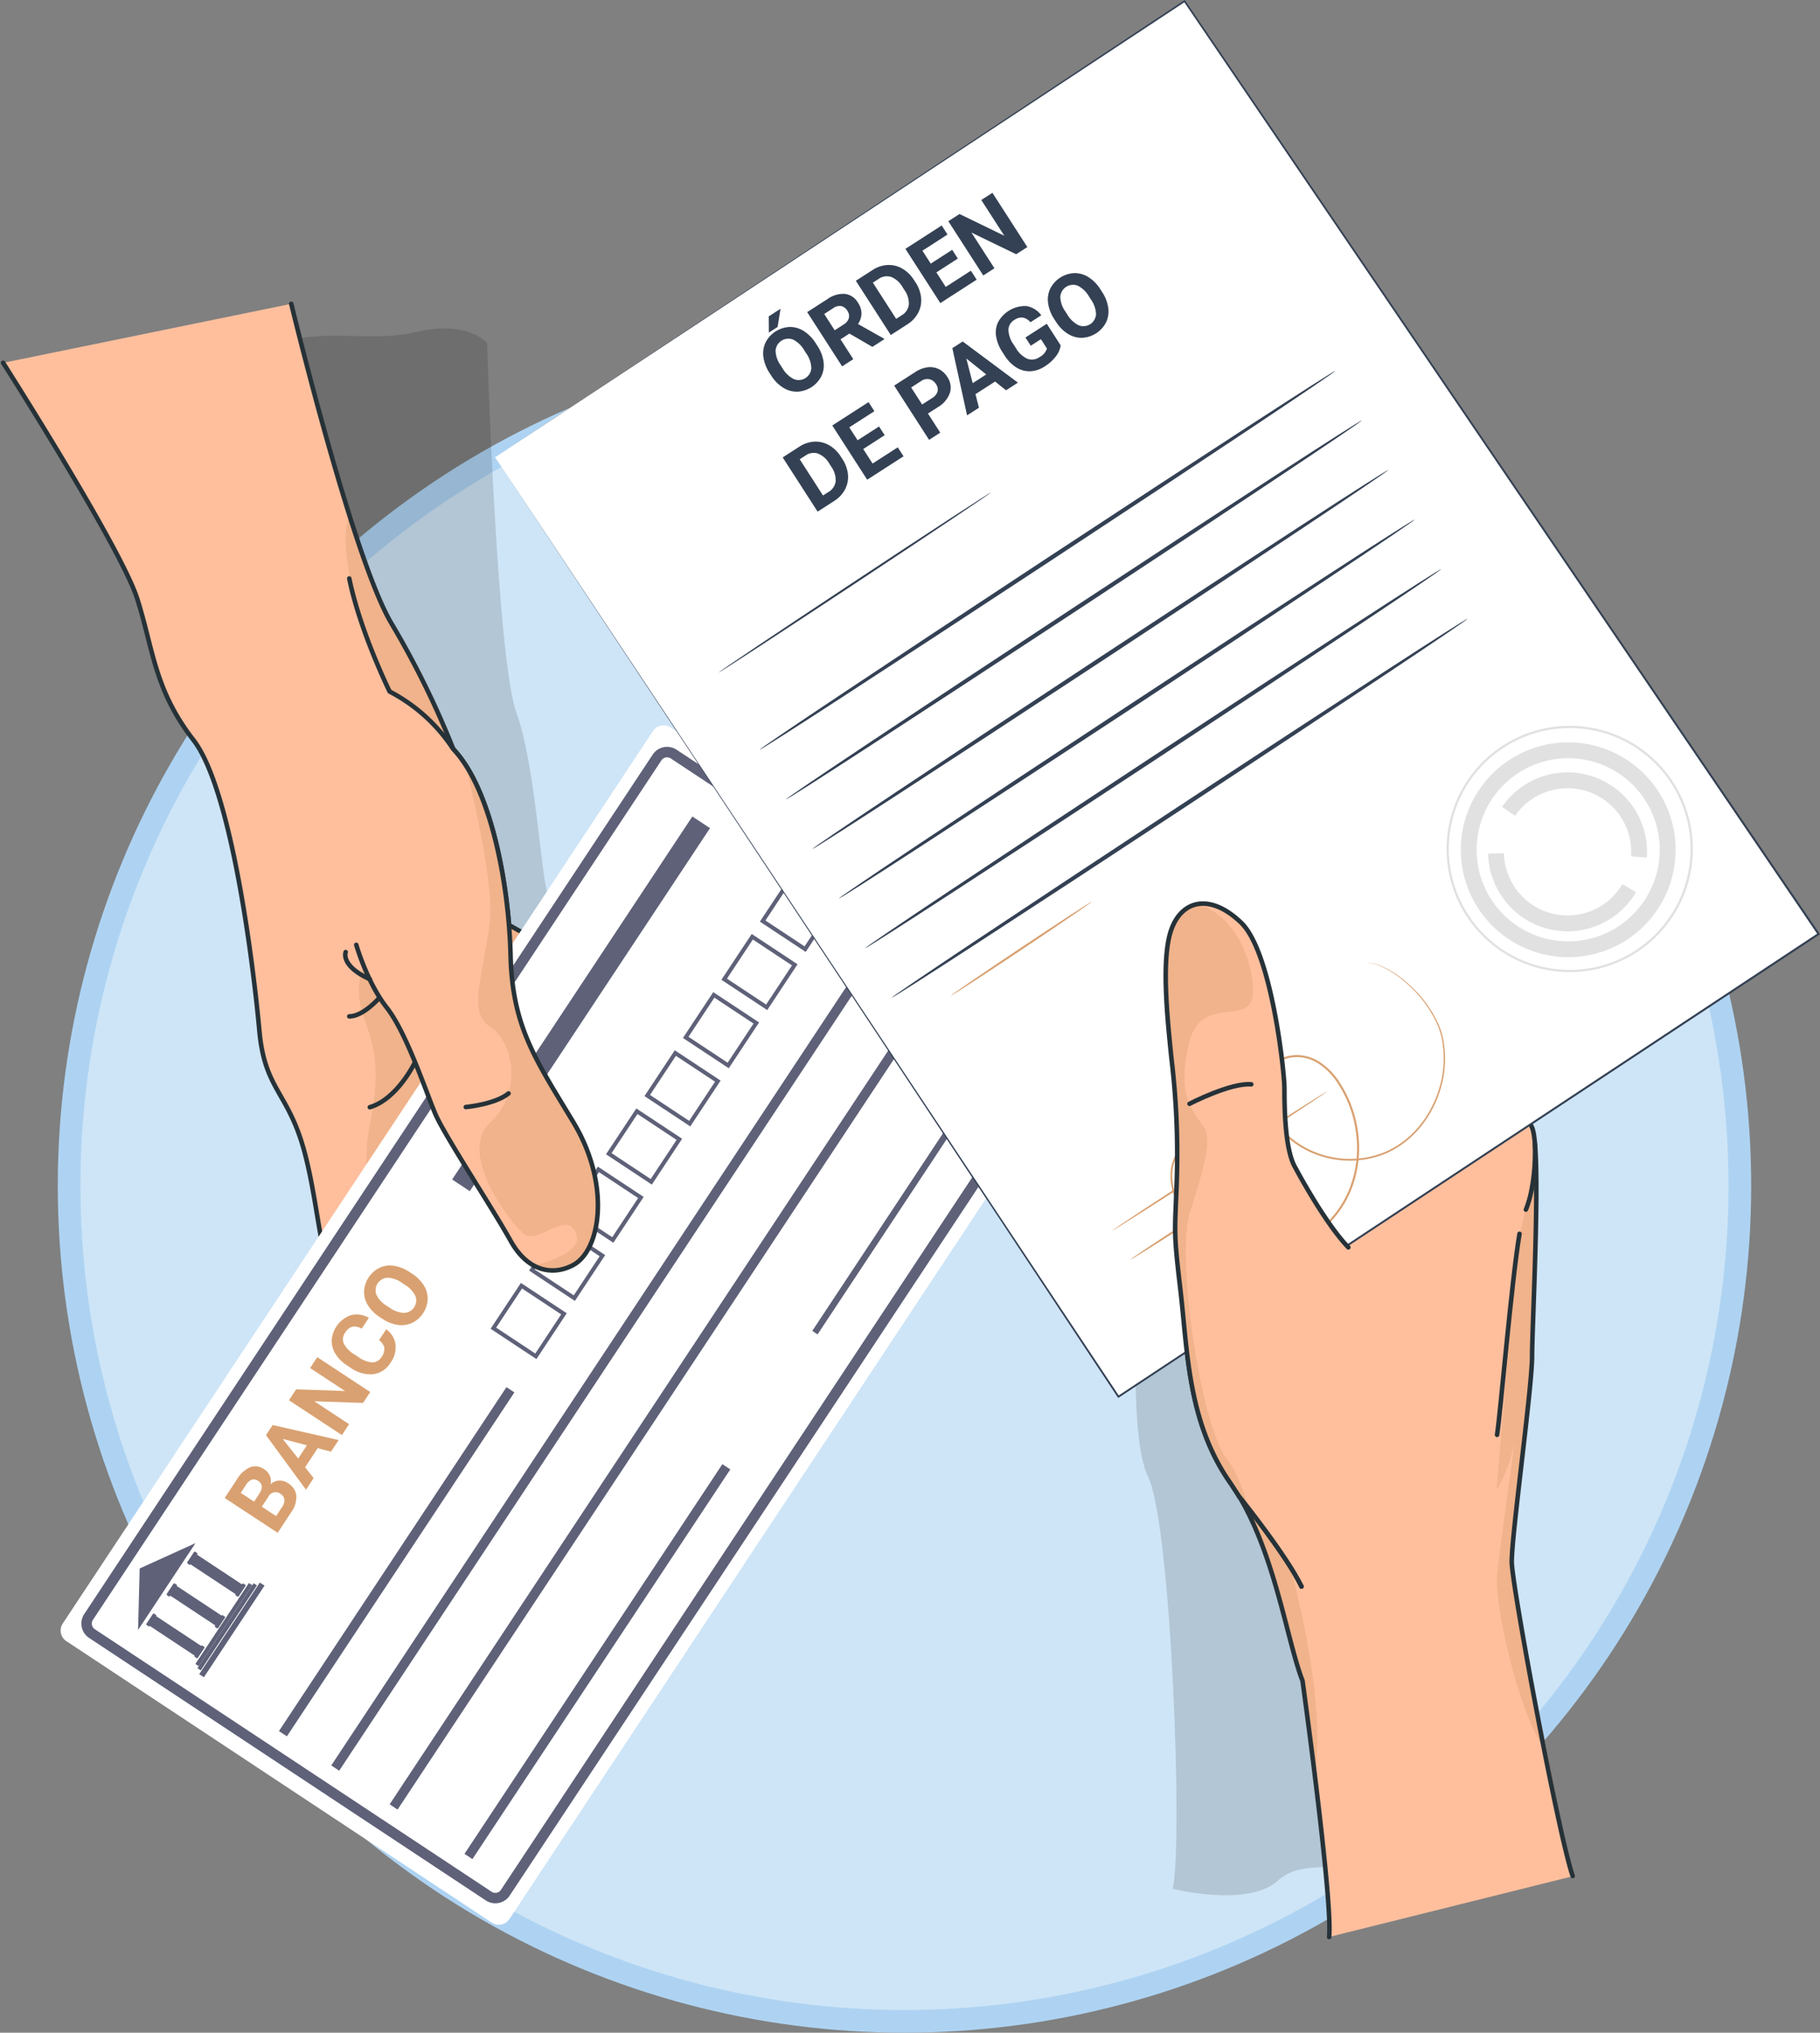 <svg xmlns="http://www.w3.org/2000/svg" width="401.235" height="448.034" viewBox="0 0 401.235 448.034">
  <rect x="0" y="0" width="401.235" height="448.034" fill="#808080" stroke="none"/>
  <g id="Grupo_66538" data-name="Grupo 66538" transform="translate(-804.309 -6814)">
    <g id="Grupo_54115" data-name="Grupo 54115" transform="translate(-51.231 5830.375)">
      <circle id="Elipse_3979" data-name="Elipse 3979" cx="184.164" cy="184.164" r="184.164" transform="translate(870.777 1060.83)" fill="#cee5f7" stroke="#aed3f2" stroke-miterlimit="10" stroke-width="5"/>
      <g id="freepik--hand-1--inject-2">
        <path id="Trazado_99991" data-name="Trazado 99991" d="M1001.041,1207.871s-22.94-25.26-24.52-26.81-2.77-28.49-7.13-40.35-6.47-81.5-6.47-81.5-4.15-5.14-15.85-2.37-23.17-2.38-36.22,5.14,12.26,115.08,12.26,115.08l25.69,81.87Z" fill="rgba(0,0,0,0.7)" opacity="0.2" style="isolation: isolate"/>
        <path id="Trazado_99992" data-name="Trazado 99992" d="M1016.8,1208.061s-10.28,65.67-21,74.37c-6.19,5-15.84,7.3-24.4,7-6.2-.22-11.84-1.78-15.16-4.61-7.91-6.73-19-10.29-24.52-14.64s-5.54-19.78-9.1-32.84-8.71-13.45-9.89-26.5-5.94-53-14.54-64.09-8.8-19.78-12.36-31.06-29.6-52.09-29.6-52.09l63.48-13s6.24,25.83,12.92,46.9c3.17,10,6.44,18.94,9.18,23.52a196.734,196.734,0,0,1,13.63,27.69c7.18,7.52,11.11,24.18,12.3,38.77h0l17,9.48C997.811,1200.531,1016.8,1208.061,1016.8,1208.061Z" fill="#ffbf9d"/>
        <path id="Trazado_99993" data-name="Trazado 99993" d="M1016.8,1208.061s-10.28,65.67-21,74.37c-6.19,5-15.84,7.3-24.4,7-20.3-5-25.76-16.32-28.51-19.06-3.66-3.65-8.47-25.89-5.83-38.83s.74-17.73-1.44-24.05c-4.83-14,9.9-21.54,11.42-26.84s1-34.94-5.63-44.58c-3.52-5.13-12.59-31.57-8.77-38.55,3.17,10,6.44,18.94,9.18,23.52a196.746,196.746,0,0,1,13.63,27.69c7.18,7.52,11.11,24.18,12.3,38.77h0l17,9.48C997.811,1200.531,1016.8,1208.061,1016.8,1208.061Z" fill="#d9a171" opacity="0.4" style="isolation: isolate"/>
        <path id="Trazado_99994" data-name="Trazado 99994" d="M939.281,1203.441s-3.58,4.21-6.74,4.21" fill="none" stroke="#263238" stroke-linecap="round" stroke-linejoin="round" stroke-width="1"/>
        <path id="Trazado_99995" data-name="Trazado 99995" d="M947.071,1217.671s-3.85,8.18-10,10" fill="none" stroke="#263238" stroke-linecap="round" stroke-linejoin="round" stroke-width="1"/>
        <path id="Trazado_99996" data-name="Trazado 99996" d="M940.231,1265.611s8.71-3.76,10.09-10.09" fill="none" stroke="#263238" stroke-linecap="round" stroke-linejoin="round" stroke-width="1"/>
        <path id="Trazado_99997" data-name="Trazado 99997" d="M984.761,1196.971s-2.18,2.77-2.18,5" fill="none" stroke="#263238" stroke-linecap="round" stroke-linejoin="round" stroke-width="1"/>
        <path id="Trazado_99998" data-name="Trazado 99998" d="M919.751,1050.6s13.58,56.17,22.1,70.46a196.752,196.752,0,0,1,13.63,27.69c7.18,7.52,11.11,24.19,12.3,38.78h0l17,9.48c13.05,3.56,32,11.08,32,11.08s-10.28,65.67-21,74.37-31.55,9.06-39.55,2.34-19-10.29-24.52-14.64-5.54-19.78-9.1-32.84-8.71-13.45-9.89-26.5-5.94-53-14.54-64.09-8.8-19.78-12.36-31.06-29.59-52.07-29.59-52.07" fill="none" stroke="#263238" stroke-linecap="round" stroke-linejoin="round" stroke-width="1"/>
        <g id="Grupo_54077" data-name="Grupo 54077">
          <path id="Trazado_99999" data-name="Trazado 99999" d="M1097.183,1206.031a2.8,2.8,0,0,1,.79,3.875L967.841,1406.615a2.8,2.8,0,0,1-3.877.789l-93.806-62.057a2.8,2.8,0,0,1-.788-3.875L999.5,1144.763a2.8,2.8,0,0,1,3.875-.79Z" fill="#fff"/>
          <rect id="Rectángulo_5140" data-name="Rectángulo 5140" width="73.413" height="1.398" transform="translate(1034.613 1276.973) rotate(-56.513)" fill="#5e6178"/>
          <rect id="Rectángulo_5141" data-name="Rectángulo 5141" width="95.936" height="4.665" transform="matrix(0.552, -0.834, 0.834, 0.552, 955.218, 1243.599)" fill="#5e6178"/>
          <rect id="Rectángulo_5142" data-name="Rectángulo 5142" width="90.892" height="2.098" transform="translate(917.038 1365.178) rotate(-56.513)" fill="#5e6178"/>
          <path id="Trazado_100000" data-name="Trazado 100000" d="M980.479,1273.082l-6.681,10.1-10.1-6.681,6.681-10.1Zm-6.93,8.876,5.707-8.627-8.627-5.708-5.708,8.628Z" fill="#5e6178"/>
          <path id="Trazado_100001" data-name="Trazado 100001" d="M988.96,1260.262l-6.681,10.1-10.1-6.681,6.681-10.1Zm-6.93,8.877,5.707-8.628-8.628-5.707-5.707,8.627Z" fill="#5e6178"/>
          <path id="Trazado_100002" data-name="Trazado 100002" d="M997.441,1247.443l-6.681,10.1-10.1-6.681,6.68-10.1Zm-6.931,8.876,5.708-8.628-8.628-5.707-5.707,8.628Z" fill="#5e6178"/>
          <path id="Trazado_100003" data-name="Trazado 100003" d="M1005.921,1234.623l-6.68,10.1-10.1-6.681,6.68-10.1Zm-6.93,8.876,5.708-8.627-8.628-5.708-5.707,8.628Z" fill="#5e6178"/>
          <path id="Trazado_100004" data-name="Trazado 100004" d="M1014.4,1221.8l-6.681,10.1-10.1-6.681,6.681-10.1Zm-6.93,8.876,5.708-8.628-8.628-5.707-5.708,8.628Z" fill="#5e6178"/>
          <path id="Trazado_100005" data-name="Trazado 100005" d="M1022.883,1208.984l-6.681,10.1-10.1-6.681,6.681-10.1Zm-6.93,8.877,5.708-8.629-8.628-5.708-5.708,8.629Z" fill="#5e6178"/>
          <path id="Trazado_100006" data-name="Trazado 100006" d="M1031.364,1196.164l-6.681,10.1-10.1-6.681,6.681-10.1Zm-6.93,8.877,5.707-8.628-8.628-5.707-5.707,8.627Z" fill="#5e6178"/>
          <path id="Trazado_100007" data-name="Trazado 100007" d="M1039.844,1183.345l-6.68,10.1-10.1-6.681,6.68-10.1Zm-6.93,8.876,5.709-8.628-8.628-5.708-5.708,8.629Z" fill="#5e6178"/>
          <rect id="Rectángulo_5143" data-name="Rectángulo 5143" width="215.328" height="2.097" transform="translate(941.439 1381.321) rotate(-56.513)" fill="#5e6178"/>
          <rect id="Rectángulo_5144" data-name="Rectángulo 5144" width="102.984" height="2.097" transform="matrix(0.552, -0.834, 0.834, 0.552, 957.941, 1392.237)" fill="#5e6178"/>
          <path id="Trazado_100008" data-name="Trazado 100008" d="M1093.23,1212,967.908,1401.433a3.8,3.8,0,0,1-5.265,1.072l-87.459-57.858a3.8,3.8,0,0,1-1.072-5.265l125.322-189.437a3.8,3.8,0,0,1,5.264-1.073l87.46,57.858A3.8,3.8,0,0,1,1093.23,1212Zm-217.2,128.658a1.5,1.5,0,0,0,.421,2.071l87.46,57.858a1.5,1.5,0,0,0,2.071-.421l125.323-189.438a1.5,1.5,0,0,0-.423-2.072l-87.459-57.858a1.5,1.5,0,0,0-2.071.422Z" fill="#5e6178"/>
          <g id="Grupo_54075" data-name="Grupo 54075">
            <g id="Grupo_54074" data-name="Grupo 54074">
              <path id="Trazado_100009" data-name="Trazado 100009" d="M898.434,1348.573c-.081.123-.023.195.1.277l.336.222c.123.081.2.095.277-.028l.725-1.1.725-1.095c.081-.123.047-.2-.076-.277l-.336-.222c-.123-.082-.22-.1-.3.027l-.014.021-9.92-6.558.014-.021c.081-.123.1-.162-.026-.243l-.336-.222c-.123-.082-.27-.13-.351-.007l-.725,1.1-.725,1.1c-.082.123.027.229.15.31l.336.222c.123.082.145.063.227-.06l.021-.032,9.92,6.558Z" fill="#5e6178"/>
              <path id="Trazado_100010" data-name="Trazado 100010" d="M902.967,1341.93a.246.246,0,0,0,.048.356l.335.222c.124.081.249.017.33-.106l.725-1.1.725-1.1c.081-.123.054-.206-.069-.287l-.336-.222c-.123-.082-.227-.086-.308.037l-.007.011-9.92-6.558.007-.011c.081-.123.1-.172-.019-.253l-.336-.222c-.123-.082-.277-.12-.359,0l-.724,1.095-.725,1.1a.3.3,0,0,0,.1.389l.336.223c.123.081.2-.017.279-.14l.028-.042,9.92,6.558Z" fill="#5e6178"/>
              <path id="Trazado_100011" data-name="Trazado 100011" d="M907.484,1334.957a.234.234,0,0,0,.055.345l.336.222c.123.082.241.028.322-.1l.725-1.1.725-1.1a.186.186,0,0,0-.062-.3l-.336-.223a.2.2,0,0,0-.315.048l-.059.09-9.92-6.558.059-.09c.081-.123.111-.182-.012-.264l-.336-.222c-.123-.081-.284-.109-.365.015l-.725,1.1-.725,1.095a.287.287,0,0,0,.1.379l.336.222c.123.082.191-.006.272-.129l-.024.037,9.92,6.558Z" fill="#5e6178"/>
              <path id="Trazado_100012" data-name="Trazado 100012" d="M898.64,1323.75l-12.3,5.584-.006,0-.358,13.557,6.33-9.569Z" fill="#5e6178"/>
              <rect id="Rectángulo_5145" data-name="Rectángulo 5145" width="21.388" height="0.884" transform="translate(898.614 1350.38) rotate(-56.513)" fill="#5e6178"/>
              <rect id="Rectángulo_5146" data-name="Rectángulo 5146" width="22.449" height="0.884" transform="matrix(0.552, -0.834, 0.834, 0.552, 899.058, 1351.31)" fill="#5e6178"/>
              <rect id="Rectángulo_5147" data-name="Rectángulo 5147" width="24.216" height="1.237" transform="matrix(0.552, -0.834, 0.834, 0.552, 899.456, 1352.633)" fill="#5e6178"/>
            </g>
          </g>
          <rect id="Rectángulo_5148" data-name="Rectángulo 5148" width="215.285" height="2.098" transform="translate(928.569 1372.754) rotate(-56.513)" fill="#5e6178"/>
          <g id="Grupo_54076" data-name="Grupo 54076">
            <path id="Trazado_100013" data-name="Trazado 100013" d="M916.756,1321.477l-11.678-7.68,2.69-4.091a6.433,6.433,0,0,1,2.934-2.689,3.332,3.332,0,0,1,3.109.471,3.159,3.159,0,0,1,1.222,1.435,3.048,3.048,0,0,1,.151,1.857,2.953,2.953,0,0,1,1.838-.819,3.209,3.209,0,0,1,2.008.579,3.689,3.689,0,0,1,1.844,2.752,5.8,5.8,0,0,1-1.132,3.645Zm-5.2-6.869,1.171-1.78q1.165-1.842-.255-2.776a1.6,1.6,0,0,0-1.446-.29,2.9,2.9,0,0,0-1.306,1.226l-1.108,1.685Zm1.7,1.118,3.153,2.073,1.355-2.061a2.379,2.379,0,0,0,.468-1.594,1.662,1.662,0,0,0-.8-1.213,1.755,1.755,0,0,0-2.72.59Z" fill="#d9a171"/>
            <path id="Trazado_100014" data-name="Trazado 100014" d="M925.579,1302.818l-2.774,4.219,1.879,2.384L923,1311.98l-8.82-12.027,1.466-2.23,14.554,3.308-1.683,2.559Zm-4.3,2.287,1.92-2.919-5.337-1.407Z" fill="#d9a171"/>
            <path id="Trazado_100015" data-name="Trazado 100015" d="M937.163,1290.443l-1.583,2.407-10.764-.369,7.684,5.053-1.582,2.406-11.679-7.679,1.583-2.407,10.785.371-7.7-5.063,1.577-2.4Z" fill="#d9a171"/>
            <path id="Trazado_100016" data-name="Trazado 100016" d="M940.683,1276.616a4.946,4.946,0,0,1,2.053,3.343,5.855,5.855,0,0,1-1.093,4.021,5.263,5.263,0,0,1-3.836,2.539,7.422,7.422,0,0,1-5-1.443l-.714-.469a8.372,8.372,0,0,1-2.577-2.545,5.319,5.319,0,0,1-.854-2.991,6.342,6.342,0,0,1,4.224-5.558,5.311,5.311,0,0,1,3.978.571l-1.582,2.406a2.922,2.922,0,0,0-2.054-.449,2.791,2.791,0,0,0-1.593,1.314,2.444,2.444,0,0,0-.322,2.367,5.78,5.78,0,0,0,2.271,2.373l.883.58a6.189,6.189,0,0,0,3.144,1.246,2.4,2.4,0,0,0,2.064-1.234,2.849,2.849,0,0,0,.585-2,2.756,2.756,0,0,0-1.162-1.666Z" fill="#d9a171"/>
            <path id="Trazado_100017" data-name="Trazado 100017" d="M946.346,1264.335a8.456,8.456,0,0,1,2.623,2.6,5.5,5.5,0,0,1,.858,3.063,6.172,6.172,0,0,1-3.407,5.2,5.552,5.552,0,0,1-3.154.454,8.2,8.2,0,0,1-3.4-1.326l-.578-.38a8.386,8.386,0,0,1-2.627-2.618,5.533,5.533,0,0,1-.858-3.08,6.161,6.161,0,0,1,3.412-5.19,5.534,5.534,0,0,1,3.168-.432,8.366,8.366,0,0,1,3.437,1.369Zm-2.133,2.09a5.894,5.894,0,0,0-3.224-1.178,2.781,2.781,0,0,0-2.475,3.738,5.811,5.811,0,0,0,2.325,2.483l.57.374a5.948,5.948,0,0,0,3.208,1.168,2.757,2.757,0,0,0,2.5-3.73,5.914,5.914,0,0,0-2.339-2.48Z" fill="#d9a171"/>
          </g>
        </g>
        <path id="Trazado_100018" data-name="Trazado 100018" d="M981.991,1262.431a9.373,9.373,0,0,1-8.54.13,12.254,12.254,0,0,1-5.31-5.46c-3.95-7.12-14.64-23.34-16.61-28s-6.33-17.84-10.68-23.37-6.73-13.85-6.73-13.85l-1.58-80.7c2.37,11.67,8.9,24.92,8.9,24.92a37.351,37.351,0,0,1,14,12.66,23.284,23.284,0,0,1,2.73,3.53c6.46,10,9.59,28,9.93,42,.4,15.83,5.54,23,13.85,36.79S987.391,1259.361,981.991,1262.431Z" fill="#ffbf9d"/>
        <path id="Trazado_100019" data-name="Trazado 100019" d="M981.991,1262.431a9.594,9.594,0,0,1-8.54.13c4.54-1.24,10.5-3.57,9.13-7-2.15-5.48-8.44,2.65-11.6,0s-14.64-17.85-7.35-24.54,5-17.91,0-21.07-1.75-10.69-.17-22.54c1-7.17-2.43-23.41-5.25-35.13,6.46,10,9.59,28,9.93,42,.4,15.83,5.54,23,13.85,36.79S987.391,1259.551,981.991,1262.431Z" fill="#d9a171" opacity="0.4" style="isolation: isolate"/>
        <path id="Trazado_100020" data-name="Trazado 100020" d="M932.541,1111.131c2.37,11.67,8.9,24.92,8.9,24.92a37.351,37.351,0,0,1,14,12.66c8.31,8.7,12.27,29.67,12.66,45.49s5.54,23,13.85,36.79,6,28.17,0,31.44c-4.18,2.29-9.89,1.79-13.85-5.33s-14.64-23.34-16.61-28-6.33-17.84-10.68-23.37-6.73-13.85-6.73-13.85" fill="none" stroke="#263238" stroke-linecap="round" stroke-linejoin="round" stroke-width="1"/>
        <path id="Trazado_100021" data-name="Trazado 100021" d="M958.231,1227.631s6.46-.58,9.42-3" fill="none" stroke="#263238" stroke-linecap="round" stroke-linejoin="round" stroke-width="1"/>
        <path id="Trazado_100022" data-name="Trazado 100022" d="M931.751,1193.471s-1.26,3,5.34,6" fill="none" stroke="#263238" stroke-linecap="round" stroke-linejoin="round" stroke-width="1"/>
      </g>
      <g id="freepik--hand-2--inject-2">
        <path id="Trazado_100023" data-name="Trazado 100023" d="M1107.053,1255.576s-3.56,43.08,1.59,53.53,7.73,81.85,5.42,90.831c0,0,16.58,4.179,23.14-1.761s16.65-.22,33.27-6,4.63-134.07,4.63-134.07l.51-46.669-27.41-24.421Z" fill="rgba(0,0,0,0.7)" opacity="0.2" style="isolation: isolate"/>
        <path id="Trazado_100024" data-name="Trazado 100024" d="M1148.523,1410.567c.23-2.11-3.09-32.38-3.15-35.67-.16-9-2.71-20.81-2.71-20.81-3.56-9.1-6.33-30.07-15.83-43.52s-9.49-29.271-11.07-42.7-1.19-12.269-.79-24.19a175.575,175.575,0,0,0-1.19-26.81c-.79-7.92-2.37-21.85,0-28.34s8.57-8,15.36-1.5,9.56,33.15,9.56,36.44,0,13.571,2.38,17.53c0,0,13.45-6.88,13.45-8.78s-.4-18.69,1.58-19.589l-7.91-25.6,15-5.33a39.055,39.055,0,0,1,7.24,8.7,46.986,46.986,0,0,1,4.23,8.49c6.33,16.79,16.5,28.5,18.6,33.33s0,43.19,0,50.32-4.6,40-4.48,45.53c.09,4,2.79,18.88,5.48,30.29,1,4.4,7.07,36.28,8,38.81Z" fill="#ffbf9d"/>
        <path id="Trazado_100025" data-name="Trazado 100025" d="M1160.363,1210.937c-.1,2.149,2.47,19.29,2.47,19.29,1.78,4.269-7.94,18.829-7.94,18.829-2.1,1.18-3,8.5-3,8.5-6.58-1.459-21.65-16.609-21.65-16.609s-1.78,6.21-3.78,21.579,10.68,51.881,16.08,77.09,2.83,35.25,2.83,35.25c-.16-9-2.71-20.81-2.71-20.81-3.56-9.1-6.33-30.07-15.83-43.519s-9.49-29.241-11.07-42.671-1.19-12.269-.79-24.19a175.575,175.575,0,0,0-1.19-26.81c-.79-7.92-2.37-21.85,0-28.34s8.57-8,15.36-1.5,9.56,33.15,9.56,36.44,0,13.571,2.38,17.53c0,0,13.45-6.88,13.45-8.78s-.4-18.69,1.58-19.589l-7.91-25.6,15-5.33a39.055,39.055,0,0,1,7.24,8.7C1165.593,1200.1,1160.463,1209.6,1160.363,1210.937Z" fill="#d9a171" opacity="0.4" style="isolation: isolate"/>
        <path id="Trazado_100026" data-name="Trazado 100026" d="M1185.583,1330.716c.66-6,2.63-20.26,3.88-29.16-1.53,6.951-4,10.47-4,10.47s4.26-51,4.68-54.11,4.72-17.09,3.14-25.75c2.1,4.82,0,43.19,0,50.32s-4.6,40-4.48,45.53c.09,4,4.38,29.49,7.07,40.9C1190.093,1360.516,1184.923,1336.746,1185.583,1330.716Z" fill="#d9a171" opacity="0.4" style="isolation: isolate"/>
        <path id="Trazado_100027" data-name="Trazado 100027" d="M1202.253,1397.116c-3.16-9.1-13.31-63.6-13.43-69.1s4.48-38.41,4.48-45.53,2.1-45.5,0-50.32-12.27-16.54-18.6-33.33a43.668,43.668,0,0,0-11.47-17.19l-15,5.33,7.91,25.6c-2,.9-1.58,17.69-1.58,19.59s-13.45,8.78-13.45,8.78c-2.38-4-2.38-14.24-2.38-17.53s-2.77-29.95-9.56-36.44-13-5-15.36,1.5-.79,20.42,0,28.34a175.466,175.466,0,0,1,1.19,26.84c-.4,11.92-.8,10.74.79,24.19s1.58,29.27,11.07,42.72,12.27,34.42,15.83,43.52c0,0,6.72,48.57,5.86,56.48" fill="none" stroke="#263238" stroke-linecap="round" stroke-linejoin="round" stroke-width="1"/>
        <path id="Trazado_100028" data-name="Trazado 100028" d="M1141.083,1240.946s2.37,11.07,7.71,16.61" fill="none" stroke="#263238" stroke-linecap="round" stroke-linejoin="round" stroke-width="1"/>
        <path id="Trazado_100029" data-name="Trazado 100029" d="M1142.523,1246s10,3.06,14.18,3.25" fill="none" stroke="#263238" stroke-linecap="round" stroke-linejoin="round" stroke-width="1"/>
        <path id="Trazado_100030" data-name="Trazado 100030" d="M1154.533,1232.166s7.12-3.29,11.67-1.31" fill="none" stroke="#263238" stroke-linecap="round" stroke-linejoin="round" stroke-width="1"/>
        <path id="Trazado_100031" data-name="Trazado 100031" d="M1156.113,1212.576s5.54-.51,6.72-3.28" fill="none" stroke="#263238" stroke-linecap="round" stroke-linejoin="round" stroke-width="1"/>
        <path id="Trazado_100032" data-name="Trazado 100032" d="M1128.663,1313.386s10.64,13.21,13.8,19.93" fill="none" stroke="#263238" stroke-linecap="round" stroke-linejoin="round" stroke-width="1"/>
        <path id="Trazado_100033" data-name="Trazado 100033" d="M1190.533,1255.576c-1.78,10.49-4.16,39.17-4.95,44.31" fill="none" stroke="#263238" stroke-linecap="round" stroke-linejoin="round" stroke-width="1"/>
        <path id="Trazado_100034" data-name="Trazado 100034" d="M1193.933,1235.8c.3,9.5-2,14.44-2,14.44" fill="none" stroke="#263238" stroke-linecap="round" stroke-linejoin="round" stroke-width="1"/>
        <g id="Grupo_54114" data-name="Grupo 54114">
          <g id="Grupo_54081" data-name="Grupo 54081">
            <g id="Grupo_54078" data-name="Grupo 54078">
              <path id="Trazado_100035" data-name="Trazado 100035" d="M964.681,1084.413l137.432,207.066,154.347-101.993L1116.685,983.88Z" fill="#fff"/>
            </g>
            <g id="Grupo_54080" data-name="Grupo 54080">
              <g id="Grupo_54079" data-name="Grupo 54079">
                <path id="Trazado_100036" data-name="Trazado 100036" d="M964.681,1084.413l151.9-100.687.152-.1.1.151,139.809,205.583.129.19-.191.127-1.094.722L1102.226,1291.65l-.171.113-.113-.171L964.681,1084.413c1,1.507,56.134,84.424,137.6,206.953l-.284-.058,153.241-101.288,1.094-.722-.063.316-139.739-205.63.254.05Z" fill="#344154"/>
              </g>
            </g>
          </g>
          <g id="Grupo_54090" data-name="Grupo 54090">
            <g id="Grupo_54083" data-name="Grupo 54083">
              <g id="Grupo_54082" data-name="Grupo 54082">
                <path id="Trazado_100037" data-name="Trazado 100037" d="M1177.614,1183.475a27.148,27.148,0,1,1,36.7,11.263A27.179,27.179,0,0,1,1177.614,1183.475Zm47.526-25.207a26.649,26.649,0,1,0-11.056,36.029A26.678,26.678,0,0,0,1225.14,1158.268Z" fill="#e1e1e1"/>
              </g>
            </g>
            <g id="Grupo_54085" data-name="Grupo 54085">
              <g id="Grupo_54084" data-name="Grupo 54084">
                <path id="Trazado_100038" data-name="Trazado 100038" d="M1180.349,1182.024a23.677,23.677,0,1,1,32.012,9.823A23.7,23.7,0,0,1,1180.349,1182.024Zm38.749-20.552a20.185,20.185,0,1,0-8.374,27.29A20.208,20.208,0,0,0,1219.1,1161.472Z" fill="#e1e1e1"/>
              </g>
            </g>
            <g id="Grupo_54087" data-name="Grupo 54087">
              <g id="Grupo_54086" data-name="Grupo 54086">
                <path id="Trazado_100039" data-name="Trazado 100039" d="M1185.653,1179.589a17.346,17.346,0,0,1-2.041-7.813l3.492-.076a13.874,13.874,0,0,0,1.635,6.252,14.026,14.026,0,0,0,24.47.554l3.01,1.771a17.519,17.519,0,0,1-30.566-.688Z" fill="#e1e1e1"/>
              </g>
            </g>
            <g id="Grupo_54089" data-name="Grupo 54089">
              <g id="Grupo_54088" data-name="Grupo 54088">
                <path id="Trazado_100040" data-name="Trazado 100040" d="M1186.68,1161.472a17.52,17.52,0,0,1,31.921,11.166l-3.484-.253a14.028,14.028,0,0,0-25.555-8.94Z" fill="#e1e1e1"/>
              </g>
            </g>
          </g>
          <g id="Grupo_54092" data-name="Grupo 54092">
            <g id="Grupo_54091" data-name="Grupo 54091">
              <path id="Trazado_100041" data-name="Trazado 100041" d="M1074,1092.169c.069.105-13.323,9.08-29.907,20.044s-30.091,19.772-30.16,19.667,13.32-9.077,29.91-20.045S1073.928,1092.065,1074,1092.169Z" fill="#344154"/>
            </g>
          </g>
          <g id="Grupo_54094" data-name="Grupo 54094">
            <g id="Grupo_54093" data-name="Grupo 54093">
              <path id="Trazado_100042" data-name="Trazado 100042" d="M1149.927,1065.371c.143.214-28.158,19.084-63.2,42.141s-63.584,41.583-63.727,41.368,28.152-19.081,63.21-42.146S1149.784,1065.156,1149.927,1065.371Z" fill="#344154"/>
            </g>
          </g>
          <g id="Grupo_54096" data-name="Grupo 54096">
            <g id="Grupo_54095" data-name="Grupo 54095">
              <path id="Trazado_100043" data-name="Trazado 100043" d="M1155.755,1076.3c.143.214-28.158,19.084-63.2,42.141s-63.583,41.583-63.726,41.368,28.152-19.081,63.209-42.146S1155.613,1076.083,1155.755,1076.3Z" fill="#344154"/>
            </g>
          </g>
          <g id="Grupo_54098" data-name="Grupo 54098">
            <g id="Grupo_54097" data-name="Grupo 54097">
              <path id="Trazado_100044" data-name="Trazado 100044" d="M1161.584,1087.225c.143.214-28.158,19.084-63.2,42.141s-63.584,41.583-63.727,41.368,28.152-19.081,63.21-42.146S1161.441,1087.01,1161.584,1087.225Z" fill="#344154"/>
            </g>
          </g>
          <g id="Grupo_54100" data-name="Grupo 54100">
            <g id="Grupo_54099" data-name="Grupo 54099">
              <path id="Trazado_100045" data-name="Trazado 100045" d="M1167.412,1098.152c.143.214-28.158,19.084-63.2,42.141s-63.583,41.583-63.726,41.368,28.152-19.08,63.209-42.145S1167.27,1097.937,1167.412,1098.152Z" fill="#344154"/>
            </g>
          </g>
          <g id="Grupo_54102" data-name="Grupo 54102">
            <g id="Grupo_54101" data-name="Grupo 54101">
              <path id="Trazado_100046" data-name="Trazado 100046" d="M1173.241,1109.079c.143.214-28.158,19.084-63.2,42.141s-63.584,41.583-63.727,41.368,28.152-19.08,63.21-42.145S1173.1,1108.864,1173.241,1109.079Z" fill="#344154"/>
            </g>
          </g>
          <g id="Grupo_54104" data-name="Grupo 54104">
            <g id="Grupo_54103" data-name="Grupo 54103">
              <path id="Trazado_100047" data-name="Trazado 100047" d="M1179.069,1120.006c.143.214-28.158,19.084-63.2,42.141s-63.583,41.583-63.726,41.368,28.152-19.08,63.209-42.145S1178.927,1119.791,1179.069,1120.006Z" fill="#344154"/>
            </g>
          </g>
          <g id="Grupo_54106" data-name="Grupo 54106">
            <g id="Grupo_54105" data-name="Grupo 54105">
              <path id="Trazado_100048" data-name="Trazado 100048" d="M1148.183,1224.144c.069.1-10.5,7.07-23.6,15.555s-23.783,15.282-23.851,15.177,10.5-7.069,23.6-15.557S1148.115,1224.039,1148.183,1224.144Z" fill="#d9a171"/>
            </g>
          </g>
          <g id="Grupo_54108" data-name="Grupo 54108">
            <g id="Grupo_54107" data-name="Grupo 54107">
              <path id="Trazado_100049" data-name="Trazado 100049" d="M1131.355,1244.028c.068.105-5.84,4.052-13.194,8.815s-13.374,8.54-13.442,8.435,5.839-4.051,13.2-8.816S1131.287,1243.923,1131.355,1244.028Z" fill="#d9a171"/>
            </g>
          </g>
          <g id="Grupo_54110" data-name="Grupo 54110">
            <g id="Grupo_54109" data-name="Grupo 54109">
              <path id="Trazado_100050" data-name="Trazado 100050" d="M1096.257,1182.349c.069.1-6.837,4.832-15.424,10.56s-15.607,10.288-15.676,10.184,6.835-4.832,15.425-10.561S1096.187,1182.245,1096.257,1182.349Z" fill="#d9a171"/>
            </g>
          </g>
          <g id="Grupo_54112" data-name="Grupo 54112">
            <g id="Grupo_54111" data-name="Grupo 54111">
              <path id="Trazado_100051" data-name="Trazado 100051" d="M1156.883,1195.918s.053-.013.161-.028a2.182,2.182,0,0,1,.486-.024,6.284,6.284,0,0,1,1.859.4,20.815,20.815,0,0,1,6.2,3.845,26.405,26.405,0,0,1,7.019,9.128,17.13,17.13,0,0,1,1.085,3.344,23.077,23.077,0,0,1-.777,11.734,24.114,24.114,0,0,1-4.284,7.816,20.445,20.445,0,0,1-7.7,5.8,20.9,20.9,0,0,1-20.381-2.668,17.077,17.077,0,0,1-3.937-4.166,13,13,0,0,1-2.209-5.434,9.383,9.383,0,0,1,.775-5.933,6.738,6.738,0,0,1,2.045-2.318,6.918,6.918,0,0,1,2.9-1.137,9.136,9.136,0,0,1,6.074,1.247,14.657,14.657,0,0,1,4.509,4.43,26.344,26.344,0,0,1,4.321,12.049,24.912,24.912,0,0,1-1.928,12.645,22.969,22.969,0,0,1-7.981,9.509,21.6,21.6,0,0,1-11.337,3.866,20.194,20.194,0,0,1-11.1-2.936,19.591,19.591,0,0,1-7.475-7.97,14.3,14.3,0,0,1-1.549-5.058,10.29,10.29,0,0,1,.659-5.085,6.148,6.148,0,0,1,3.506-3.453,7.071,7.071,0,0,1,4.762.085,8.861,8.861,0,0,1,3.764,2.621,11.49,11.49,0,0,1,2.06,3.876,22.776,22.776,0,0,1,.793,8.064,36.019,36.019,0,0,1-1.116,7.146,39.353,39.353,0,0,1-2.076,5.94,39.971,39.971,0,0,1-2.507,4.656,33.9,33.9,0,0,1-4.509,5.748c-1.167,1.2-1.845,1.758-1.845,1.758s.147-.164.451-.465.776-.729,1.328-1.356a35.182,35.182,0,0,0,4.425-5.778,40.283,40.283,0,0,0,2.46-4.651,39.462,39.462,0,0,0,2.028-5.915,35.908,35.908,0,0,0,1.073-7.1,22.54,22.54,0,0,0-.81-7.952,11.171,11.171,0,0,0-2.012-3.759,8.53,8.53,0,0,0-3.624-2.506,6.717,6.717,0,0,0-4.518-.075,5.787,5.787,0,0,0-3.288,3.26,9.926,9.926,0,0,0-.618,4.9,13.886,13.886,0,0,0,1.519,4.92,19.2,19.2,0,0,0,7.334,7.79,19.788,19.788,0,0,0,10.865,2.861,21.164,21.164,0,0,0,11.1-3.8,22.539,22.539,0,0,0,7.821-9.326,24.471,24.471,0,0,0,1.888-12.415,25.9,25.9,0,0,0-4.242-11.841,14.239,14.239,0,0,0-4.365-4.3,8.7,8.7,0,0,0-5.777-1.193,6.476,6.476,0,0,0-2.721,1.061,6.3,6.3,0,0,0-1.91,2.162,8.95,8.95,0,0,0-.734,5.657,12.553,12.553,0,0,0,2.134,5.265,16.652,16.652,0,0,0,3.838,4.072,20.523,20.523,0,0,0,19.981,2.654,20.1,20.1,0,0,0,7.577-5.683,23.8,23.8,0,0,0,4.248-7.692,22.879,22.879,0,0,0,.817-11.579,16.98,16.98,0,0,0-1.052-3.3,26.411,26.411,0,0,0-6.9-9.1,21.185,21.185,0,0,0-6.113-3.892,6.577,6.577,0,0,0-1.83-.44C1157.1,1195.877,1156.885,1195.941,1156.883,1195.918Z" fill="#d9a171"/>
            </g>
          </g>
          <g id="Grupo_54113" data-name="Grupo 54113">
            <path id="Trazado_100052" data-name="Trazado 100052" d="M1035.724,1059.824a8.578,8.578,0,0,1,1.369,3.5,5.586,5.586,0,0,1-.464,3.2,6.274,6.274,0,0,1-5.311,3.431,5.64,5.64,0,0,1-3.12-.877,8.342,8.342,0,0,1-2.613-2.632l-.38-.591a8.539,8.539,0,0,1-1.365-3.518,5.637,5.637,0,0,1,.471-3.219,6.265,6.265,0,0,1,5.312-3.421,5.646,5.646,0,0,1,3.125.9,8.514,8.514,0,0,1,2.632,2.69Zm-2.845,1.065a5.983,5.983,0,0,0-2.513-2.423,2.829,2.829,0,0,0-3.842,2.456,5.909,5.909,0,0,0,1.14,3.268l.375.583a6.057,6.057,0,0,0,2.5,2.407,2.8,2.8,0,0,0,3.866-2.438,6.024,6.024,0,0,0-1.153-3.27Zm-7.855-7.544,2.587-1.666-.636,4.01-1.929,1.243Z" fill="#344154"/>
            <path id="Trazado_100053" data-name="Trazado 100053" d="M1042.8,1057.151l-1.962,1.264,2.818,4.376-2.463,1.587-7.7-11.955,4.442-2.86a5.977,5.977,0,0,1,3.876-1.161,3.878,3.878,0,0,1,2.868,1.929,4.366,4.366,0,0,1,.784,2.381,4.294,4.294,0,0,1-.767,2.335l5.732,3.22.074.115-2.643,1.7Zm-3.247-.731,1.987-1.28a2.42,2.42,0,0,0,1.133-1.4,2.009,2.009,0,0,0-.329-1.629,2.149,2.149,0,0,0-1.337-1.021,2.371,2.371,0,0,0-1.786.465l-1.979,1.274Z" fill="#344154"/>
            <path id="Trazado_100054" data-name="Trazado 100054" d="M1051.92,1057.467l-7.7-11.954,3.678-2.369a6.648,6.648,0,0,1,3.278-1.106,5.889,5.889,0,0,1,3.242.769,7.426,7.426,0,0,1,2.615,2.527l.354.55a7.445,7.445,0,0,1,1.223,3.406,5.843,5.843,0,0,1-.638,3.257,6.7,6.7,0,0,1-2.351,2.536Zm-3.95-11.545,5.139,7.98,1.19-.766a3.184,3.184,0,0,0,1.6-2.367,5.068,5.068,0,0,0-.96-3.2l-.407-.633a5.156,5.156,0,0,0-2.534-2.276,3.171,3.171,0,0,0-2.814.482Z" fill="#344154"/>
            <path id="Trazado_100055" data-name="Trazado 100055" d="M1066.7,1040.617l-4.729,3.046,2.062,3.2,5.55-3.574,1.274,1.978-8.013,5.161-7.7-11.955,8-5.149,1.285,1.995-5.534,3.563,1.834,2.849,4.73-3.045Z" fill="#344154"/>
            <path id="Trazado_100056" data-name="Trazado 100056" d="M1082.028,1038.079l-2.463,1.586-9.86-4.778,5.065,7.866-2.463,1.586-7.7-11.955,2.463-1.586,9.879,4.789-5.075-7.882,2.455-1.581Z" fill="#344154"/>
            <path id="Trazado_100057" data-name="Trazado 100057" d="M1035.791,1096.4l-7.7-11.954,3.678-2.369a6.649,6.649,0,0,1,3.278-1.106,5.889,5.889,0,0,1,3.242.769,7.418,7.418,0,0,1,2.615,2.527l.354.55a7.433,7.433,0,0,1,1.223,3.406,5.838,5.838,0,0,1-.638,3.256,6.7,6.7,0,0,1-2.351,2.537Zm-3.95-11.545,5.139,7.98,1.19-.766a3.184,3.184,0,0,0,1.6-2.367,5.072,5.072,0,0,0-.959-3.2l-.408-.633a5.156,5.156,0,0,0-2.534-2.276,3.172,3.172,0,0,0-2.814.482Z" fill="#344154"/>
            <path id="Trazado_100058" data-name="Trazado 100058" d="M1050.575,1079.549l-4.729,3.046,2.062,3.2,5.55-3.574,1.275,1.978-8.014,5.161-7.7-11.955,8-5.15,1.285,2-5.534,3.563,1.835,2.849,4.729-3.045Z" fill="#344154"/>
            <path id="Trazado_100059" data-name="Trazado 100059" d="M1060.116,1074.776l2.712,4.212-2.463,1.586-7.7-11.954,4.663-3a6.415,6.415,0,0,1,2.686-1.033,4.328,4.328,0,0,1,2.474.387,4.646,4.646,0,0,1,1.88,1.711,4.087,4.087,0,0,1,.582,3.546,5.962,5.962,0,0,1-2.677,3.158Zm-1.285-1.995,2.2-1.417a2.573,2.573,0,0,0,1.194-1.419,1.989,1.989,0,0,0-.333-1.644,2.345,2.345,0,0,0-1.432-1.088,2.3,2.3,0,0,0-1.788.362l-2.258,1.454Z" fill="#344154"/>
            <path id="Trazado_100060" data-name="Trazado 100060" d="M1074.913,1067.722l-4.319,2.781.765,2.992-2.619,1.686-3.248-14.82,2.282-1.47,12.173,9.073-2.619,1.687Zm-4.939.357,2.989-1.924-4.384-3.507Z" fill="#344154"/>
            <path id="Trazado_100061" data-name="Trazado 100061" d="M1089.377,1059.755a5.083,5.083,0,0,1-1.084,2.446,9.366,9.366,0,0,1-2.411,2.174,6.345,6.345,0,0,1-3.158,1.075,5.371,5.371,0,0,1-3.072-.8,8.219,8.219,0,0,1-2.6-2.61l-.523-.812a8.739,8.739,0,0,1-1.393-3.489,5.3,5.3,0,0,1,.451-3.124,6.818,6.818,0,0,1,6.2-3.537,5.161,5.161,0,0,1,3.321,2.037l-2.4,1.544a2.838,2.838,0,0,0-1.694-1.034,2.76,2.76,0,0,0-1.854.52,2.6,2.6,0,0,0-1.305,2.176,5.894,5.894,0,0,0,1.143,3.236l.492.764a5.622,5.622,0,0,0,2.543,2.381,2.911,2.911,0,0,0,2.713-.388,3.254,3.254,0,0,0,1.6-1.865l-1.328-2.061-2.241,1.443-1.168-1.814,4.7-3.03Z" fill="#344154"/>
            <path id="Trazado_100062" data-name="Trazado 100062" d="M1098.49,1047.951a8.594,8.594,0,0,1,1.37,3.5,5.6,5.6,0,0,1-.464,3.2,6.278,6.278,0,0,1-5.311,3.431,5.643,5.643,0,0,1-3.121-.877,8.342,8.342,0,0,1-2.613-2.632l-.38-.592a8.531,8.531,0,0,1-1.365-3.517,5.638,5.638,0,0,1,.471-3.219,6.266,6.266,0,0,1,5.312-3.421,5.646,5.646,0,0,1,3.125.9,8.525,8.525,0,0,1,2.633,2.69Zm-2.845,1.065a5.991,5.991,0,0,0-2.513-2.424,2.83,2.83,0,0,0-3.842,2.457,5.909,5.909,0,0,0,1.14,3.268l.375.583a6.057,6.057,0,0,0,2.5,2.407,2.8,2.8,0,0,0,3.866-2.438,6.025,6.025,0,0,0-1.153-3.27Z" fill="#344154"/>
          </g>
        </g>
        <path id="Trazado_100063" data-name="Trazado 100063" d="M1152.793,1258.556l-10.33,74.761c-2.3-4.891-8.57-13.231-11.81-17.4-1.2-1.56-2-2.53-2-2.53l-1.83-2.82c-9.49-13.451-9.49-29.27-11.07-42.72s-1.19-12.27-.79-24.19a175.434,175.434,0,0,0-1.18-26.791c-.79-7.92-2.37-21.85,0-28.34,1.16-3.179,3.25-5.16,5.87-5.58s6,.78,9.49,4.08c6.79,6.49,9.56,33.15,9.56,36.44s0,13.571,2.38,17.53C1141.083,1240.946,1147.463,1253.016,1152.793,1258.556Z" fill="#ffbf9d"/>
        <path id="Trazado_100064" data-name="Trazado 100064" d="M1126.043,1305.236c2.16,2.76,3.63,6.74,4.61,10.68-1.2-1.56-2-2.53-2-2.53l-1.83-2.82c-9.49-13.45-9.49-29.27-11.07-42.72s-1.19-12.27-.79-24.19a175.427,175.427,0,0,0-1.18-26.79c-.79-7.92-2.37-21.85,0-28.34,1.16-3.179,3.25-5.16,5.87-5.58,5,1.42,10,6.51,11.74,15.22,3,14.62-10.53,2.81-13.66,15.2s1.42,15.731,3.29,18.85-.52,10-3.29,19.24S1120.113,1297.646,1126.043,1305.236Z" fill="#d9a171" opacity="0.4" style="isolation: isolate"/>
        <path id="Trazado_100065" data-name="Trazado 100065" d="M1152.793,1258.556c-5.34-5.54-11.71-17.609-11.71-17.609-2.38-4-2.38-14.24-2.38-17.53s-2.77-29.951-9.56-36.44-13-5-15.36,1.5-.79,20.42,0,28.34a175.455,175.455,0,0,1,1.19,26.84c-.4,11.92-.8,10.739.79,24.19s1.58,29.269,11.07,42.72l1.83,2.82s10.64,13.21,13.8,19.93" fill="none" stroke="#263238" stroke-linecap="round" stroke-linejoin="round" stroke-width="1"/>
        <path id="Trazado_100066" data-name="Trazado 100066" d="M1117.783,1226.916s9.07-4.69,13.61-4.29" fill="none" stroke="#263238" stroke-linecap="round" stroke-linejoin="round" stroke-width="1"/>
      </g>
    </g>
  </g>
</svg>
